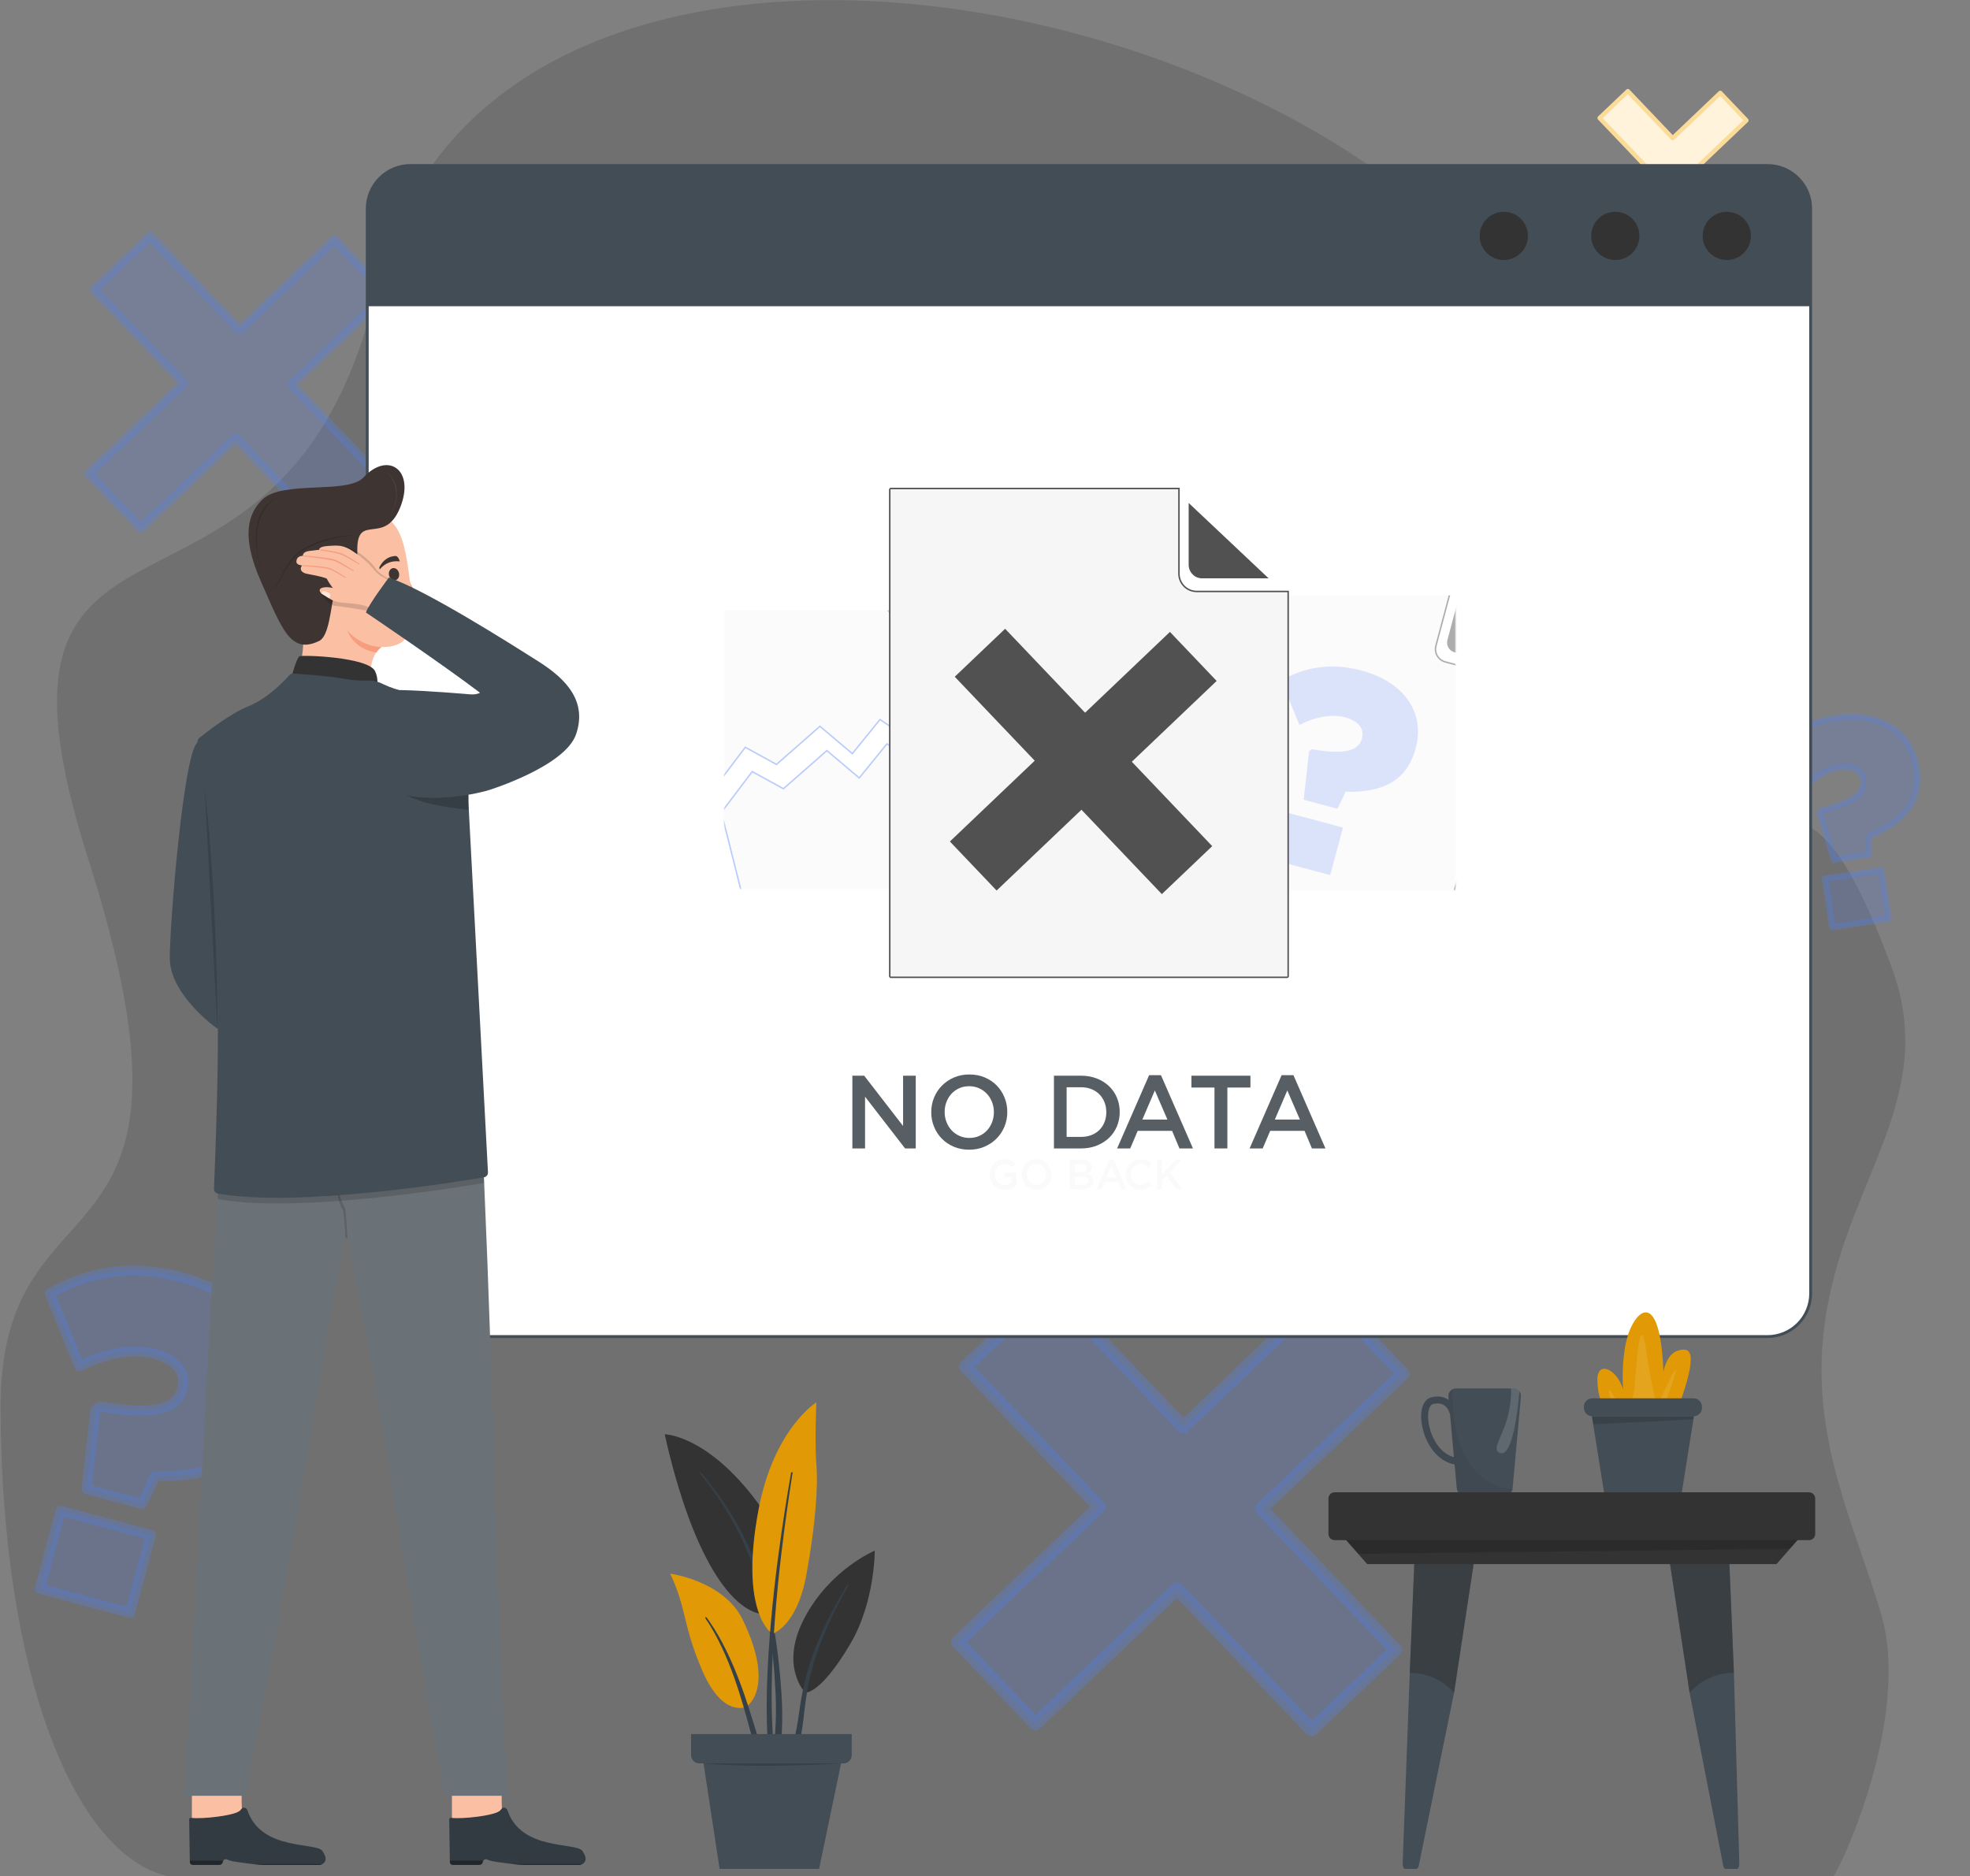 <svg width="1856" height="1768" viewBox="0 0 1856 1768" fill="none" xmlns="http://www.w3.org/2000/svg">
<rect x="0" y="0" width="1856" height="1768" fill="#808080" stroke="none"/>
<path d="M157.785 1767.73H1727.54C1735.74 1756.61 1800.68 1616.39 1772.13 1520.17C1748.11 1439.25 1708.5 1361.79 1717.39 1262.52C1730.33 1118.13 1830.18 1040.08 1781.99 910.787C1678.34 632.697 1661.45 895.766 1500.45 705.32C1382.51 565.814 1584.16 501.569 1437.29 296.029C1202.81 -32.101 454.123 -150.539 354.743 272.759C267.161 645.814 -41.936 417.834 83.121 809.375C212.211 1213.54 -0.23 1094.27 0.533 1326.6C1.362 1578.95 70.713 1747.56 157.785 1767.73Z" fill="#333333" fill-opacity="0.2"/>
<path d="M909.65 1287.79L988.941 1212.25L1114.83 1344.41L1248.38 1217.19L1321.93 1294.4L1188.38 1421.61L1314.94 1554.46L1235.65 1630L1109.09 1497.15L975.547 1624.37L901.999 1547.16L1035.54 1419.94L909.65 1287.79Z" fill="#537FF2" fill-opacity="0.2" stroke="#537FF2" stroke-opacity="0.3" stroke-width="12.295" stroke-miterlimit="2.302" stroke-linejoin="round"/>
<path d="M88.477 272.799L141.529 222.261L225.76 310.68L315.109 225.562L364.318 277.218L274.968 362.335L359.643 451.219L306.59 501.758L221.917 412.874L132.567 497.991L83.358 446.336L172.708 361.219L88.477 272.799Z" fill="#537FF2" fill-opacity="0.2" stroke="#537FF2" stroke-opacity="0.3" stroke-width="8.226" stroke-miterlimit="1.54" stroke-linejoin="round"/>
<path d="M1507.05 111.216L1533.65 85.875L1575.89 130.21L1620.69 87.53L1645.36 113.431L1600.56 156.111L1643.02 200.678L1616.42 226.019L1573.96 181.451L1529.16 224.13L1504.48 198.23L1549.28 155.551L1507.05 111.216Z" fill="#FFF4DB" stroke="#FBDB98" stroke-width="4.126" stroke-miterlimit="10" stroke-linejoin="round"/>
<path d="M1719.18 827.82L1772.53 819.747L1779.5 865.788L1726.14 873.86L1719.18 827.82ZM1714.29 766.228L1716.09 763.464C1747.09 756.002 1757.09 747.01 1755.33 735.363L1755.29 735.093C1753.9 725.884 1745.72 721.304 1732.72 723.271C1719.99 725.197 1706.9 733.827 1695.89 747.128L1663.4 715.477C1677.42 696.456 1698.09 681.139 1729.24 676.426C1769.05 670.403 1800.22 687.849 1805.55 723.056L1805.63 723.598C1810.79 757.722 1790.26 775.789 1761.3 787.649L1760.67 805.473L1727.9 810.432L1714.29 766.228Z" fill="#537FF2" fill-opacity="0.2" stroke="#537FF2" stroke-opacity="0.3" stroke-width="5.767" stroke-miterlimit="1.384" stroke-linejoin="round"/>
<path d="M57.053 1423.51L142.21 1446.27L122.573 1519.76L37.416 1497L57.053 1423.51ZM89.959 1328.1L94.457 1325.14C145.756 1334.21 166.597 1327.28 171.564 1308.69L171.679 1308.26C175.607 1293.56 166.362 1281.36 145.612 1275.82C125.296 1270.39 100.046 1274.76 74.877 1287.48L46.897 1218.87C80.313 1199.55 121.274 1190.12 170.985 1203.4C234.529 1220.38 269.811 1266.86 254.795 1323.06L254.564 1323.92C240.01 1378.39 197.461 1392.03 146.361 1390.88L133.781 1417.15L81.476 1403.18L89.959 1328.1Z" fill="#537FF2" fill-opacity="0.2" stroke="#537FF2" stroke-opacity="0.3" stroke-width="9.421" stroke-miterlimit="2.261" stroke-linejoin="round"/>
<path fill-rule="evenodd" clip-rule="evenodd" d="M1665.21 155.946C1676 155.946 1686.35 160.234 1693.98 167.866C1701.62 175.499 1705.9 185.85 1705.9 196.644C1705.9 369.941 1705.9 1045.4 1705.9 1218.7C1705.9 1229.49 1701.62 1239.84 1693.98 1247.48C1686.35 1255.11 1676 1259.39 1665.21 1259.39C1465.06 1259.39 586.831 1259.39 386.688 1259.39C375.894 1259.39 365.543 1255.11 357.91 1247.48C350.278 1239.84 345.99 1229.49 345.99 1218.7C345.99 1045.4 345.99 369.941 345.99 196.644C345.99 185.85 350.278 175.499 357.91 167.866C365.543 160.234 375.894 155.946 386.688 155.946C586.831 155.946 1465.06 155.946 1665.21 155.946Z" fill="white" stroke="#434D56" stroke-width="2.7" stroke-miterlimit="1.5" stroke-linecap="round" stroke-linejoin="round"/>
<path fill-rule="evenodd" clip-rule="evenodd" d="M1665.21 155.946C1687.68 155.946 1705.9 174.167 1705.9 196.644V288.571H345.99V196.644C345.99 174.167 364.211 155.946 386.688 155.946C586.831 155.946 1465.06 155.946 1665.21 155.946Z" fill="#434D56"/>
<path d="M1626.87 244.977C1639.42 244.977 1649.59 234.806 1649.59 222.26C1649.59 209.714 1639.42 199.543 1626.87 199.543C1614.32 199.543 1604.15 209.714 1604.15 222.26C1604.15 234.806 1614.32 244.977 1626.87 244.977Z" fill="#333333"/>
<path d="M1521.83 244.977C1534.38 244.977 1544.55 234.806 1544.55 222.26C1544.55 209.714 1534.38 199.543 1521.83 199.543C1509.28 199.543 1499.11 209.714 1499.11 222.26C1499.11 234.806 1509.28 244.977 1521.83 244.977Z" fill="#333333"/>
<path d="M1416.79 244.977C1429.34 244.977 1439.51 234.806 1439.51 222.26C1439.51 209.714 1429.34 199.543 1416.79 199.543C1404.24 199.543 1394.07 209.714 1394.07 222.26C1394.07 234.806 1404.24 244.977 1416.79 244.977Z" fill="#333333"/>
<g opacity="0.85">
<g opacity="0.47">
<mask id="mask0_2247_268" style="mask-type:luminance" maskUnits="userSpaceOnUse" x="682" y="575" width="242" height="263">
<path d="M923.286 575.165H682.25V837.543H923.286V575.165Z" fill="white"/>
</mask>
<g mask="url(#mask0_2247_268)">
<path d="M941.187 686.8L977.001 828.883C977.098 829.288 976.837 829.711 976.403 829.816L713.351 896.071C712.92 896.183 712.488 895.934 712.384 895.531L679.6 765.447L708.693 727.042L738.094 743.156L779.03 707.246L809.527 733.019L835.584 700.888L865.002 720.589L896.751 686.71L920.322 712.038L941.187 686.8Z" fill="#F4F4F4" stroke="#537FF2" stroke-width="1.376" stroke-miterlimit="6.889"/>
<path d="M909.327 563.41L934.659 663.914L913.795 689.152L890.223 663.824L858.474 697.704L829.057 678.002L802.999 710.133L772.503 684.36L731.565 720.27L702.165 704.156L673.071 742.561L628.538 565.874C628.434 565.471 628.702 565.046 629.133 564.934L820.43 516.758L833.967 570.482C835.529 576.67 842.07 580.352 848.588 578.708L909.327 563.41Z" fill="#F4F4F4" stroke="#537FF2" stroke-width="1.376" stroke-miterlimit="6.889"/>
</g>
</g>
<g opacity="0.47">
<mask id="mask1_2247_268" style="mask-type:luminance" maskUnits="userSpaceOnUse" x="1137" y="560" width="235" height="279">
<path d="M1371.33 560.938H1137.09V838.593H1371.33V560.938Z" fill="white"/>
</mask>
<g mask="url(#mask1_2247_268)">
<path d="M1423.38 640.177L1353.95 899.99C1353.83 900.425 1353.38 900.686 1352.95 900.57L1085.49 829.101C1085.06 828.985 1084.8 828.533 1084.91 828.098L1172.71 499.542C1172.83 499.107 1173.28 498.846 1173.71 498.962L1368.21 550.934L1352.83 608.475C1351.06 615.106 1354.99 621.903 1361.62 623.675L1423.38 640.177Z" fill="#F4F4F4" stroke="#333333" stroke-width="1.376" stroke-miterlimit="6.889"/>
<path d="M1363.65 603.062L1374.82 561.274L1415.22 626.619L1370.34 614.628C1365.3 613.281 1362.31 608.103 1363.65 603.062Z" fill="#333333"/>
<path d="M1213.34 765.915L1265.23 779.781L1253.26 824.559L1201.38 810.693L1213.34 765.915ZM1233.39 707.778L1236.13 705.971C1267.39 711.501 1280.09 707.275 1283.12 695.948L1283.19 695.685C1285.58 686.73 1279.95 679.299 1267.3 675.921C1254.92 672.613 1239.54 675.274 1224.2 683.028L1207.15 641.221C1227.51 629.447 1252.47 623.7 1282.76 631.794C1321.48 642.14 1342.98 670.462 1333.83 704.704L1333.69 705.231C1324.82 738.418 1298.9 746.729 1267.76 746.028L1260.09 762.04L1228.22 753.524L1233.39 707.778Z" fill="#537FF2" fill-opacity="0.5"/>
</g>
</g>
<path d="M1213.62 557.294V919.782C1213.62 920.39 1213.13 920.887 1212.52 920.887H839.372C838.764 920.887 838.267 920.391 838.267 919.783V461.383C838.267 460.776 838.763 460.278 839.371 460.278H1110.73V540.558C1110.73 549.809 1118.21 557.294 1127.46 557.294H1213.62Z" fill="#F4F4F4" stroke="#333333" stroke-width="1.376" stroke-miterlimit="6.889"/>
<path d="M1119.88 532.211V473.909L1195.22 544.945H1132.61C1125.58 544.945 1119.88 539.244 1119.88 532.211Z" fill="#333333"/>
<path d="M899.498 637.664L946.955 592.455L1022.3 671.551L1102.23 595.408L1146.25 641.617L1066.32 717.759L1142.07 797.27L1094.61 842.479L1018.87 762.968L938.938 839.109L894.919 792.901L974.847 716.76L899.498 637.664Z" fill="#333333"/>
<path d="M850.82 1013.58H862.763V1082.11H852.7L814.992 1033.36V1082.11H803.049V1013.58H814.186L850.82 1060.96V1013.58Z" fill="#394249"/>
<path d="M946.36 1061.45C944.598 1065.76 942.118 1069.53 938.921 1072.76C935.723 1075.99 931.938 1078.55 927.566 1080.44C923.193 1082.34 918.365 1083.28 913.079 1083.28C907.793 1083.28 902.962 1082.35 898.591 1080.49C894.218 1078.63 890.466 1076.1 887.333 1072.91C884.201 1069.71 881.753 1065.96 879.991 1061.65C878.229 1057.34 877.348 1052.77 877.348 1047.94C877.348 1043.12 878.229 1038.55 879.991 1034.24C881.753 1029.93 884.233 1026.16 887.431 1022.93C890.628 1019.7 894.413 1017.14 898.786 1015.25C903.158 1013.36 907.988 1012.41 913.274 1012.41C918.56 1012.41 923.389 1013.34 927.762 1015.2C932.133 1017.06 935.887 1019.59 939.019 1022.79C942.152 1025.98 944.599 1029.74 946.361 1034.04C948.124 1038.35 949.005 1042.92 949.005 1047.75C949.004 1052.58 948.123 1057.15 946.36 1061.45ZM934.663 1038.5C933.52 1035.53 931.922 1032.93 929.866 1030.72C927.81 1028.5 925.346 1026.74 922.475 1025.43C919.602 1024.12 916.47 1023.47 913.078 1023.47C909.683 1023.47 906.568 1024.11 903.729 1025.38C900.89 1026.65 898.458 1028.38 896.436 1030.57C894.413 1032.76 892.83 1035.33 891.688 1038.3C890.545 1041.27 889.975 1044.42 889.975 1047.75C889.975 1051.08 890.546 1054.23 891.688 1057.19C892.829 1060.16 894.429 1062.76 896.484 1064.98C898.54 1067.2 901.003 1068.96 903.875 1070.26C906.746 1071.57 909.879 1072.22 913.272 1072.22C916.665 1072.22 919.782 1071.58 922.621 1070.31C925.46 1069.04 927.891 1067.31 929.914 1065.12C931.936 1062.94 933.519 1060.36 934.662 1057.39C935.803 1054.42 936.375 1051.27 936.375 1047.94C936.375 1044.62 935.804 1041.47 934.663 1038.5Z" fill="#394249"/>
<path d="M1052.28 1061.31C1050.51 1065.51 1048.02 1069.15 1044.79 1072.22C1041.56 1075.29 1037.71 1077.7 1033.24 1079.46C1028.77 1081.23 1023.85 1082.11 1018.51 1082.11H992.955V1013.58H1018.51C1023.86 1013.58 1028.77 1014.45 1033.24 1016.18C1037.71 1017.91 1041.56 1020.31 1044.79 1023.37C1048.02 1026.44 1050.52 1030.06 1052.28 1034.24C1054.04 1038.42 1054.92 1042.92 1054.92 1047.75C1054.92 1052.58 1054.04 1057.1 1052.28 1061.31ZM1040.57 1038.56C1039.43 1035.7 1037.83 1033.23 1035.77 1031.14C1033.7 1029.04 1031.2 1027.4 1028.26 1026.22C1025.31 1025.04 1022.04 1024.45 1018.44 1024.45H1004.9V1071.24H1018.44C1022.04 1071.24 1025.31 1070.67 1028.26 1069.52C1031.2 1068.37 1033.7 1066.77 1035.77 1064.71C1037.83 1062.64 1039.43 1060.18 1040.58 1057.33C1041.72 1054.48 1042.29 1051.35 1042.29 1047.94C1042.29 1044.53 1041.72 1041.41 1040.57 1038.56Z" fill="#394249"/>
<path d="M1123.93 1082.11H1111.21L1104.26 1065.56H1071.86L1064.81 1082.11H1052.47L1082.62 1013.09H1093.78L1123.93 1082.11ZM1088.01 1027.48L1076.26 1054.89H1099.85L1088.01 1027.48Z" fill="#394249"/>
<path d="M1156.34 1082.11H1144.2V1024.74H1122.47V1013.58H1178.07V1024.74H1156.34V1082.11H1156.34Z" fill="#394249"/>
<path d="M1248.75 1082.11H1236.02L1229.07 1065.56H1196.67L1189.62 1082.11H1177.29L1207.44 1013.09H1218.6L1248.75 1082.11ZM1212.82 1027.48L1201.07 1054.89H1224.67L1212.82 1027.48Z" fill="#394249"/>
<path d="M955.362 1118.36C954.556 1118.89 953.686 1119.35 952.754 1119.75C951.82 1120.14 950.817 1120.46 949.743 1120.68C948.669 1120.91 947.544 1121.02 946.368 1121.02C944.271 1121.02 942.366 1120.65 940.653 1119.93C938.939 1119.2 937.475 1118.19 936.261 1116.91C935.046 1115.63 934.107 1114.11 933.442 1112.37C932.777 1110.62 932.445 1108.73 932.445 1106.69C932.445 1104.73 932.784 1102.88 933.462 1101.14C934.139 1099.39 935.092 1097.86 936.319 1096.55C937.547 1095.24 939.009 1094.21 940.711 1093.44C942.411 1092.67 944.272 1092.29 946.291 1092.29C947.467 1092.29 948.535 1092.37 949.494 1092.55C950.453 1092.72 951.341 1092.96 952.159 1093.28C952.977 1093.6 953.751 1093.99 954.479 1094.45C955.208 1094.91 955.917 1095.45 956.608 1096.06L953.617 1099.75C953.105 1099.3 952.581 1098.89 952.044 1098.52C951.508 1098.15 950.944 1097.84 950.356 1097.58C949.768 1097.33 949.123 1097.14 948.419 1096.99C947.715 1096.84 946.942 1096.77 946.099 1096.77C944.871 1096.77 943.727 1097.03 942.666 1097.55C941.604 1098.06 940.684 1098.77 939.904 1099.67C939.124 1100.57 938.51 1101.62 938.063 1102.81C937.615 1104.01 937.392 1105.28 937.392 1106.63C937.392 1108.06 937.609 1109.39 938.043 1110.61C938.478 1111.83 939.098 1112.88 939.903 1113.77C940.708 1114.66 941.668 1115.35 942.78 1115.86C943.892 1116.36 945.138 1116.61 946.519 1116.61C947.797 1116.61 948.993 1116.42 950.105 1116.03C951.217 1115.65 952.182 1115.14 953.001 1114.5V1109.27H946.138V1105.02H957.568V1116.69C956.902 1117.27 956.167 1117.83 955.362 1118.36Z" fill="#F9F9F9"/>
<path d="M989.556 1112.17C988.866 1113.91 987.893 1115.44 986.641 1116.75C985.388 1118.06 983.905 1119.1 982.192 1119.87C980.478 1120.63 978.587 1121.02 976.515 1121.02C974.445 1121.02 972.552 1120.64 970.839 1119.89C969.125 1119.13 967.655 1118.11 966.428 1116.81C965.2 1115.51 964.242 1113.99 963.552 1112.25C962.862 1110.5 962.516 1108.65 962.516 1106.69C962.516 1104.73 962.862 1102.88 963.552 1101.14C964.242 1099.39 965.213 1097.86 966.466 1096.55C967.719 1095.24 969.202 1094.21 970.915 1093.44C972.628 1092.67 974.52 1092.29 976.592 1092.29C978.664 1092.29 980.555 1092.66 982.268 1093.42C983.981 1094.17 985.452 1095.2 986.679 1096.49C987.906 1097.79 988.866 1099.31 989.556 1101.06C990.246 1102.8 990.591 1104.66 990.591 1106.61C990.591 1108.57 990.246 1110.42 989.556 1112.17ZM984.972 1102.86C984.525 1101.66 983.899 1100.61 983.093 1099.71C982.287 1098.81 981.322 1098.1 980.197 1097.57C979.071 1097.04 977.843 1096.77 976.514 1096.77C975.185 1096.77 973.964 1097.03 972.852 1097.54C971.74 1098.06 970.787 1098.76 969.995 1099.65C969.202 1100.54 968.582 1101.58 968.135 1102.78C967.687 1103.99 967.464 1105.26 967.464 1106.61C967.464 1107.96 967.687 1109.24 968.135 1110.44C968.582 1111.65 969.209 1112.7 970.014 1113.6C970.82 1114.5 971.785 1115.21 972.91 1115.74C974.034 1116.27 975.262 1116.53 976.592 1116.53C977.921 1116.53 979.143 1116.28 980.255 1115.76C981.367 1115.24 982.319 1114.54 983.112 1113.66C983.904 1112.77 984.524 1111.73 984.971 1110.52C985.418 1109.32 985.643 1108.04 985.643 1106.69C985.644 1105.34 985.419 1104.07 984.972 1102.86Z" fill="#F9F9F9"/>
<path d="M1026.26 1094.67C1027.85 1095.94 1028.64 1097.68 1028.64 1099.88C1028.64 1100.73 1028.53 1101.48 1028.31 1102.15C1028.1 1102.81 1027.82 1103.38 1027.48 1103.87C1027.13 1104.36 1026.73 1104.8 1026.26 1105.17C1025.79 1105.54 1025.32 1105.86 1024.83 1106.12C1025.62 1106.41 1026.34 1106.75 1026.99 1107.13C1027.63 1107.51 1028.19 1107.97 1028.66 1108.5C1029.13 1109.03 1029.5 1109.65 1029.75 1110.38C1030.01 1111.11 1030.13 1111.94 1030.13 1112.9C1030.13 1114.14 1029.9 1115.23 1029.42 1116.18C1028.95 1117.13 1028.28 1117.93 1027.41 1118.58C1026.55 1119.23 1025.5 1119.72 1024.27 1120.05C1023.05 1120.38 1021.7 1120.54 1020.22 1120.54H1007.81V1092.76H1019.83C1022.54 1092.76 1024.68 1093.4 1026.26 1094.67ZM1022.58 1103.57C1023.5 1102.95 1023.96 1101.98 1023.96 1100.68C1023.96 1099.53 1023.56 1098.65 1022.75 1098.03C1021.95 1097.4 1020.78 1097.09 1019.26 1097.09H1012.49V1104.51H1018.91C1020.44 1104.51 1021.66 1104.2 1022.58 1103.57ZM1024.08 1115.24C1024.99 1114.6 1025.45 1113.64 1025.45 1112.37C1025.45 1111.18 1025 1110.25 1024.1 1109.59C1023.19 1108.93 1021.81 1108.6 1019.95 1108.6H1012.49V1116.22H1020.29C1021.9 1116.22 1023.16 1115.89 1024.08 1115.24Z" fill="#F9F9F9"/>
<path d="M1061.2 1120.54H1056.21L1053.49 1113.84H1040.79L1038.03 1120.54H1033.2L1045.01 1092.57H1049.38L1061.2 1120.54ZM1047.12 1098.4L1042.52 1109.51H1051.76L1047.12 1098.4Z" fill="#F9F9F9"/>
<path d="M1082.94 1118.14C1082.19 1118.74 1081.38 1119.25 1080.51 1119.69C1079.64 1120.13 1078.68 1120.46 1077.65 1120.68C1076.61 1120.9 1075.47 1121.02 1074.22 1121.02C1072.25 1121.02 1070.43 1120.65 1068.77 1119.91C1067.11 1119.17 1065.67 1118.16 1064.46 1116.87C1063.24 1115.59 1062.29 1114.07 1061.6 1112.33C1060.91 1110.58 1060.56 1108.7 1060.56 1106.69C1060.56 1104.71 1060.9 1102.84 1061.58 1101.1C1062.26 1099.35 1063.21 1097.82 1064.44 1096.51C1065.66 1095.2 1067.12 1094.17 1068.81 1093.42C1070.5 1092.66 1072.36 1092.29 1074.41 1092.29C1075.64 1092.29 1076.76 1092.39 1077.77 1092.6C1078.78 1092.82 1079.7 1093.11 1080.55 1093.5C1081.39 1093.88 1082.17 1094.34 1082.89 1094.87C1083.6 1095.4 1084.28 1095.98 1084.92 1096.61L1081.89 1100.22C1080.81 1099.19 1079.68 1098.36 1078.47 1097.72C1077.27 1097.09 1075.91 1096.77 1074.37 1096.77C1073.09 1096.77 1071.91 1097.03 1070.82 1097.54C1069.74 1098.06 1068.8 1098.76 1068 1099.65C1067.21 1100.54 1066.6 1101.57 1066.16 1102.76C1065.73 1103.95 1065.51 1105.24 1065.51 1106.61C1065.51 1107.99 1065.73 1109.28 1066.16 1110.48C1066.6 1111.69 1067.21 1112.74 1068 1113.64C1068.8 1114.54 1069.74 1115.24 1070.82 1115.76C1071.91 1116.28 1073.09 1116.53 1074.37 1116.53C1076.01 1116.53 1077.41 1116.21 1078.59 1115.56C1079.77 1114.91 1080.93 1114.03 1082.08 1112.92L1085.11 1116.1C1084.42 1116.86 1083.7 1117.55 1082.94 1118.14Z" fill="#F9F9F9"/>
<path d="M1113.8 1120.54H1108.08L1098.92 1108.04L1094.74 1112.48V1120.54H1090.06V1092.76H1094.74V1106.73L1107.51 1092.76H1113.3L1102.14 1104.71L1113.8 1120.54Z" fill="#F9F9F9"/>
</g>
<path d="M382.717 536.149C382.68 535.717 382.549 535.298 382.318 534.93C381.761 534.043 380.718 532.848 380.439 535.767C380.118 539.132 384.301 553.905 387.18 559.037C387.837 560.21 387.573 561.681 386.516 562.511L384.662 563.969C384.08 564.427 383.674 565.099 383.635 565.839C383.593 566.672 384.037 567.493 386.219 567.02C390.189 566.161 393.876 561.075 391.506 557.786C389.182 554.562 383.548 545.865 382.717 536.149Z" fill="#F69D7D"/>
<path d="M388.519 578.102C388.473 579.876 388.37 581.548 388.222 583.136C386.336 604.058 376.335 609.76 359.266 609.676C327.21 609.509 298.338 565.12 293.583 545.312C285.207 510.376 298.643 507.912 323.625 494.45C378.396 464.932 381.48 514.016 386.458 549.593C388.054 561.043 388.733 570.432 388.519 578.102Z" fill="#FBC0A4"/>
<path d="M329.225 555.954C329.002 557.356 328.612 558.703 328.027 559.91C328.027 559.91 322.901 563.94 317.255 558.257C316.641 557.635 316.001 556.947 315.351 556.204C308.052 547.865 299.304 532.366 309.676 526.283C310.652 525.708 311.599 525.271 312.509 524.956C322.055 521.659 327.47 532.004 327.228 539.071C327.228 539.071 327.228 539.08 327.237 539.089C327.34 539.665 329.54 551.348 328.324 556.474C328.324 556.474 328.668 556.38 329.225 555.954Z" fill="#FBC0A4"/>
<path d="M329.225 555.953C328.668 556.38 328.324 556.473 328.324 556.473C329.541 551.347 327.34 539.665 327.237 539.089C327.396 539.563 330.432 548.608 329.225 555.953Z" fill="#FBC0A4"/>
<path d="M310.941 534.89C310.044 539.18 312.514 542.958 315.257 546.376C318.115 549.939 319.223 550.591 320.352 551.243C321.48 551.894 322.506 551.941 322.981 550.728C323.44 549.556 322.539 548.341 321.829 547.302C321.12 546.261 318.863 544.324 319.867 543.565C320.335 543.211 321.372 542.339 321.214 541.373C321.008 540.113 320.936 539.345 320.742 538.084C320.489 536.445 319.852 534.669 319.309 533.776C318.411 532.295 316.925 530.879 315.201 531.039C313.396 531.205 311.313 533.117 310.941 534.89Z" fill="#F69D7D"/>
<path d="M350.768 622.862C343.636 648.715 361.764 671.606 361.764 671.606L261.74 668.576C285.514 652.52 285.941 601.547 285.941 601.547C283.601 587.124 285.531 575.037 302.887 566.465C330.784 552.685 370.53 550.465 378.414 572.631C388.174 600.092 371.069 599.831 359.265 609.675C357.511 611.133 355.876 612.815 354.465 614.847C352.923 617.049 351.651 619.677 350.768 622.862Z" fill="#FBC0A4"/>
<path d="M376.78 478.756C362.015 514.527 336.226 482.702 336.635 518.483C336.97 547.122 333.521 546.483 331.301 548.184C330.744 548.611 328.373 549.695 328.373 549.695C328.373 545.212 328.268 544.737 327.648 540.399C327.318 538.094 326.659 535.849 325.633 533.759C323.445 529.304 318.996 522.715 312.508 524.956C311.599 525.272 310.652 525.708 309.676 526.284C299.304 532.367 308.052 547.865 315.351 556.205C311.45 573.905 310.011 599.479 300.659 603.956C273.617 616.919 265.714 592.728 245.962 548.219C226.2 503.709 234.505 483.188 247.039 470.83C265.991 452.145 327.368 466.119 342.6 449.742C365.688 424.918 391.546 442.984 376.78 478.756Z" fill="#3E3533"/>
<path d="M359.267 609.675C357.511 611.133 355.876 612.814 354.466 614.848C332.818 611.328 327.423 594.714 327.246 594.139C340.72 609.526 358.551 609.676 359.248 609.675L359.267 609.675Z" fill="#F69D7D"/>
<g opacity="0.05">
<path d="M361.927 442.662C361.927 442.662 382.567 456.785 367.54 487.202C367.54 487.202 385.464 458.233 361.927 442.662Z" fill="#FAFCFB"/>
</g>
<g opacity="0.15">
<path d="M245.324 535.182C245.324 535.182 227.762 480.683 263.793 467.647C263.793 467.647 231.926 477.786 245.324 535.182Z" fill="black"/>
</g>
<g opacity="0.15">
<path d="M337.449 504.221C333.058 504.412 328.69 504.851 324.364 505.551C320.032 506.187 315.737 507.063 311.517 508.194L309.931 508.607L308.363 509.078C307.319 509.394 306.262 509.671 305.229 510.02C303.163 510.721 301.09 511.403 299.078 512.241C297.026 512.983 295.067 513.936 293.075 514.814C292.09 515.277 291.138 515.807 290.169 516.299C289.201 516.797 288.232 517.292 287.312 517.854C285.44 518.933 283.658 520.163 281.976 521.512C280.278 522.847 278.707 524.335 277.229 525.91C274.257 529.054 271.81 532.666 269.612 536.432C267.399 540.195 265.533 544.182 263.231 547.967C262.064 549.844 260.74 551.655 259.134 553.196C257.541 554.75 255.552 555.886 253.436 556.473C255.505 555.726 257.363 554.49 258.844 552.906C260.331 551.321 261.528 549.49 262.58 547.583C264.702 543.772 266.458 539.734 268.57 535.848C270.647 531.947 273.13 528.208 276.141 524.907C277.632 523.246 279.263 521.706 281.01 520.312C282.746 518.905 284.582 517.622 286.511 516.497C287.461 515.904 288.451 515.407 289.44 514.906C290.431 514.409 291.405 513.877 292.41 513.41C294.442 512.528 296.443 511.569 298.532 510.83C302.665 509.243 306.915 507.974 311.221 506.993C319.822 505.007 328.654 503.964 337.449 504.221Z" fill="black"/>
</g>
<path d="M388.518 578.131C388.472 579.859 388.373 581.491 388.23 583.042C385.382 582.665 382.289 582.671 380.282 582.754C377.523 582.846 375.657 583.032 375.267 582.373C375.091 582.066 375.323 581.583 375.973 581.007C376.623 580.441 377.7 579.809 379.186 579.262C380.653 578.713 382.538 578.286 384.702 578.147C385.695 578.081 387.31 578.062 388.518 578.131Z" fill="#3E3533"/>
<path d="M357.678 533.968C357.733 533.85 357.793 533.741 357.853 533.633C361.183 527.616 366.184 524.207 372.33 523.886C372.863 523.856 373.438 523.864 374.094 524.398C375.342 525.417 375.967 526.84 376.661 528.974C369.073 528.088 362.592 530.648 357.815 536.448C357.364 535.811 357.412 535.739 357.419 535.087C357.425 534.616 357.537 534.27 357.678 533.968Z" fill="#3E3533"/>
<path d="M366.49 542.071C367.174 545.218 369.839 547.311 372.446 546.745C375.052 546.18 376.61 543.169 375.927 540.022C375.243 536.875 372.577 534.782 369.97 535.347C367.365 535.913 365.807 538.923 366.49 542.071Z" fill="#3E3533"/>
<path d="M473.342 1673.3C473.342 1673.3 471.712 1696.42 473.341 1709.45C474.97 1722.47 425.791 1722.8 425.791 1722.8L425.791 1673.3L473.342 1673.3Z" fill="#FBC0A4"/>
<path d="M423.207 1714.34L423.806 1753.15L423.862 1754.48C423.834 1755.99 425.045 1757.23 426.561 1757.23H451.33C452.541 1757.23 454.161 1756.55 454.481 1755.39L455.111 1753.77C455.175 1753.55 455.261 1753.34 455.367 1753.15C456.058 1751.92 457.625 1751.41 458.943 1752.09C462.988 1754.17 471.178 1754.81 483.027 1756.4C486.873 1756.92 491.117 1757.23 495.725 1757.23H546.166C546.166 1757.23 547.362 1757.06 548.644 1756.4C551.173 1755.09 554.036 1751.86 548.808 1744.15C542.897 1735.44 490.944 1744.41 478.049 1705.59C478.049 1705.59 475.407 1700.14 471.512 1705.59C467.858 1710.7 434.993 1714.28 424.917 1712.84C424.005 1712.71 423.193 1713.42 423.207 1714.34Z" fill="#323B42"/>
<g opacity="0.35">
<path d="M423.805 1753.15L423.861 1754.48C423.833 1755.99 425.044 1757.23 426.56 1757.23H451.329C452.54 1757.23 454.16 1756.56 454.48 1755.39L455.111 1753.77C455.175 1753.55 455.26 1753.34 455.367 1753.15H423.805Z" fill="black"/>
</g>
<g opacity="0.35">
<path d="M483.027 1756.39C486.872 1756.91 491.117 1757.22 495.725 1757.23L546.166 1757.22C546.166 1757.22 547.362 1757.06 548.644 1756.39L483.027 1756.39Z" fill="black"/>
</g>
<path d="M228.352 1673.3C228.352 1673.3 226.723 1696.42 228.352 1709.45C229.981 1722.47 180.801 1722.8 180.801 1722.8L180.802 1673.3L228.352 1673.3Z" fill="#FBC0A4"/>
<path d="M178.218 1714.34L178.816 1753.15L178.873 1754.48C178.845 1755.99 180.056 1757.23 181.572 1757.23H206.341C207.552 1757.23 209.172 1756.55 209.492 1755.39L210.122 1753.77C210.186 1753.55 210.271 1753.34 210.378 1753.15C211.069 1751.92 212.636 1751.41 213.954 1752.09C217.999 1754.17 226.188 1754.81 238.038 1756.4C241.884 1756.92 246.128 1757.23 250.735 1757.23H301.177C301.177 1757.23 302.373 1757.06 303.655 1756.4C306.183 1755.09 309.046 1751.86 303.819 1744.15C297.908 1735.44 245.954 1744.41 233.06 1705.59C233.06 1705.59 230.418 1700.14 226.523 1705.59C222.869 1710.7 190.004 1714.28 179.927 1712.84C179.015 1712.71 178.204 1713.42 178.218 1714.34Z" fill="#323B42"/>
<g opacity="0.35">
<path d="M178.815 1753.15L178.872 1754.48C178.844 1755.99 180.055 1757.23 181.571 1757.23H206.34C207.551 1757.23 209.171 1756.56 209.491 1755.39L210.122 1753.77C210.186 1753.55 210.271 1753.34 210.378 1753.15H178.815Z" fill="black"/>
</g>
<g opacity="0.35">
<path d="M238.037 1756.39C241.883 1756.91 246.127 1757.22 250.735 1757.23L301.177 1757.22C301.177 1757.22 302.373 1757.06 303.654 1756.39L238.037 1756.39Z" fill="black"/>
</g>
<path fill-rule="evenodd" clip-rule="evenodd" d="M367.235 547.53C372.845 550.808 375.274 552.452 375.274 552.452C375.274 552.452 369.101 564.205 363.873 572.759C363.298 573.694 362.738 574.59 362.202 575.43C360.519 578.042 359.039 580.095 358.034 580.998C358.034 580.998 355.182 578.049 351.849 575.363C349.928 573.814 347.85 572.354 346.071 571.596C341.2 569.524 332.158 568.558 322.639 567.884C313.115 567.209 309.768 563.226 305.161 560.729C302.032 559.032 301.192 557.511 301.18 556.378C301.178 555.846 301.354 555.398 301.566 555.059C302.234 554 307.541 550.563 324.88 557.603C324.88 557.603 312.405 546.938 307.571 545.037C302.741 543.137 293.538 541.482 289.179 540.672C284.82 539.862 281.591 537.048 284.496 532.784C284.496 532.784 279.197 532.482 279.248 529.236C279.303 525.996 281.279 523.871 285.307 523.705C285.307 523.705 284.992 519.969 291.124 519.172C297.256 518.374 300.669 518.059 300.669 518.059C300.669 518.059 300.011 515.053 308.449 514.491C313.576 514.148 317.743 513.661 322.288 514.692C325.225 515.356 328.315 516.654 331.927 519.027C341.124 525.076 346.029 529.354 350.831 535.07C355.632 540.79 356.039 541.133 363.977 545.655C365.166 546.333 366.25 546.954 367.235 547.53Z" fill="#FBC0A4"/>
<path fill-rule="evenodd" clip-rule="evenodd" d="M302.599 558.97C303.091 557.97 304.093 556.647 305.875 557.004C308.656 557.56 311.248 559.499 311.336 560.832C311.381 561.573 310.585 562.778 309.872 563.703C308.243 562.667 306.782 561.607 305.162 560.729C304.03 560.116 303.199 559.526 302.599 558.97Z" fill="#FDE6DB"/>
<path fill-rule="evenodd" clip-rule="evenodd" d="M325.871 544.526C325.784 544.328 325.737 544.114 325.649 543.916C325.646 543.91 314.904 536.388 309.648 534.962C305.135 533.735 292.549 532.915 286.807 532.594C285.544 532.523 284.902 532.571 284.902 532.571C284.781 532.64 284.7 532.761 284.697 532.901C284.69 533.04 284.752 533.169 284.868 533.249C284.918 533.282 284.966 533.32 285.024 533.339C285.037 533.347 303.828 534.617 309.335 536.104C312.995 537.093 320.535 541.581 324.878 544.328C324.973 544.387 325.068 544.447 325.168 544.507C325.185 544.522 325.2 544.546 325.226 544.547C325.551 544.558 325.551 544.517 325.871 544.526Z" fill="#F69D7D"/>
<path fill-rule="evenodd" clip-rule="evenodd" d="M333.529 538.257C333.396 538.095 333.439 537.829 333.307 537.667C333.289 537.653 321.041 529.58 315.978 527.465C315.145 527.118 313.143 526.27 300.372 524.775C293.711 523.992 285.642 523.348 285.63 523.356C285.624 523.359 285.618 523.363 285.612 523.367C285.493 523.427 285.413 523.543 285.402 523.675C285.386 523.807 285.443 523.935 285.548 524.018C285.605 524.063 285.657 524.106 285.718 524.132C285.728 524.134 295.459 525.201 304.569 526.576C314.398 528.057 315.235 528.665 315.565 528.807C315.816 528.91 318.281 529.844 328.791 535.914C330.023 536.629 331.802 537.668 332.837 538.277C332.859 538.293 332.874 538.317 332.899 538.318C333.215 538.306 333.213 538.269 333.529 538.257Z" fill="#F69D7D"/>
<path fill-rule="evenodd" clip-rule="evenodd" d="M338.889 531.912C338.77 531.738 338.799 531.49 338.68 531.315C338.665 531.291 327.122 523.227 321.384 521.231C321.255 521.184 316.921 519.433 303.138 517.86C301.769 517.707 301.222 517.668 301.221 517.673C301.216 517.672 301.21 517.675 301.208 517.68C301.082 517.749 301.006 517.871 300.992 518.013C300.985 518.152 301.041 518.285 301.155 518.375C301.191 518.399 301.221 518.423 301.263 518.443C301.361 518.493 316.173 520.418 322.063 522.904C322.364 523.034 326.696 524.753 336.927 531.115C338.22 531.922 338.207 531.956 338.255 531.952C338.465 531.945 338.679 531.919 338.889 531.912Z" fill="#F69D7D"/>
<path fill-rule="evenodd" clip-rule="evenodd" d="M351.846 575.362L345.218 575.319C345.218 575.319 322.583 571.383 316.449 570.941C310.315 570.498 303.323 563.436 300.792 556.276L301.178 556.377C301.186 557.509 302.028 559.03 305.159 560.728C309.763 563.225 313.113 567.208 322.633 567.882C332.154 568.556 341.197 569.522 346.067 571.595C347.847 572.352 349.926 573.813 351.846 575.362Z" fill="black" fill-opacity="0.15"/>
<path fill-rule="evenodd" clip-rule="evenodd" d="M367.233 547.53C366.247 546.955 365.163 546.329 363.977 545.653C356.038 541.13 355.632 540.788 350.83 535.07C346.028 529.352 341.123 525.074 331.925 519.025C328.316 516.652 325.223 515.356 322.288 514.691C336.295 515.491 351.37 531.433 354.021 535.852C356.721 540.352 367.521 546.16 367.521 546.16L367.233 547.53Z" fill="black" fill-opacity="0.15"/>
<path d="M477.55 1689.31C477.625 1690.82 476.417 1692.07 474.904 1692.07H420.68C419.389 1692.07 418.284 1691.15 418.061 1689.88C413.668 1664.49 372.483 1426.53 366.317 1381.68C360.392 1338.56 332.394 1192.98 327.398 1167.06C327.203 1166.03 325.745 1166 325.475 1167.01C320.043 1187.66 307.905 1259.57 288.125 1379.91C268.057 1502.01 235.396 1670.8 231.617 1690.23C231.412 1691.3 230.475 1692.07 229.379 1692.07H176.037C174.719 1692.07 173.67 1690.97 173.753 1689.64C178.062 1624.18 190.459 1379.83 195.725 1280.98C200.145 1197.96 203.851 1145.13 204.983 1129.52C205.225 1126.3 205.345 1124.66 205.345 1124.66C205.345 1124.66 449.162 961.534 454.575 1079.58C455.04 1089.8 455.486 1099.7 455.912 1109.34C455.987 1111.02 456.061 1112.7 456.136 1114.36C460.472 1213.49 462.645 1285.62 465.831 1394.71C469.127 1507.21 476.482 1666.46 477.55 1689.31Z" fill="#6B7277"/>
<g opacity="0.15">
<path d="M327.397 1167.06C327.202 1166.03 325.744 1165.99 325.475 1167.01C324.686 1152.57 323.794 1141.35 322.838 1139.72C314.127 1124.9 318.278 1102.22 319.002 1117.31C319.727 1132.39 325.178 1136.2 325.652 1140.93C326.125 1145.65 327.397 1167.06 327.397 1167.06Z" fill="black"/>
</g>
<path d="M274.598 637.739C274.598 637.739 279.51 619.831 282.135 618.383C284.761 616.935 347.054 619.068 353.393 632.429C359.731 645.789 350.481 661.549 350.481 661.549L274.598 637.739Z" fill="#333333"/>
<path d="M458.356 1108.13C457.724 1108.74 456.907 1109.17 455.987 1109.33C429.66 1113.81 281.068 1137.95 205.346 1124.66C204.334 1124.48 203.442 1123.97 202.793 1123.26C202.022 1122.41 201.576 1121.27 201.622 1120.03C202.551 1095.89 207.333 978.546 204.334 940.073C201.241 900.559 187.832 724.496 185.956 699.868C185.816 698.067 186.569 696.303 187.98 695.169C194.983 689.505 217.01 672.307 234.143 665.434C252.27 658.163 268.726 640.779 272.45 636.405C272.97 635.81 274.698 634.613 275.486 634.65C281.356 634.966 305.473 636.377 325.55 639.767C348.432 643.639 347.971 638.213 361.477 644.839C386.656 657.191 436.653 659.441 442.291 654.95C448.554 649.958 443.888 706.129 441.687 739.058C440.847 751.626 441.687 763.154 441.687 763.154L459.73 1104.55C459.833 1105.94 459.294 1107.23 458.356 1108.13Z" fill="#434D56"/>
<g opacity="0.2">
<path d="M441.4 745.038C441.124 754.143 441.583 761.665 441.671 762.958C418.841 760.851 392.346 756.327 379.389 746.801L422.261 736.493C427.642 739.117 435.276 741.95 441.4 745.038Z" fill="black"/>
</g>
<path d="M373.906 747.396C414.243 758.583 460.229 744.601 460.229 744.601L443.31 654.276C443.31 654.276 403.24 650.764 378.217 650.237C313.809 648.868 301.187 727.218 373.906 747.396Z" fill="#434D56"/>
<path fill-rule="evenodd" clip-rule="evenodd" d="M460.229 744.596C460.229 744.596 532.527 722.254 542.788 691.727C553.05 661.199 534.323 640.42 507.643 623.488C480.963 606.557 400.486 555.507 366.33 544.219C366.33 544.219 347.325 569.429 344.759 577.125C344.759 577.125 416.06 625.284 452.232 652.733C452.232 652.733 449.702 654.545 443.288 654.288C443.288 654.288 436.184 704.852 460.229 744.596Z" fill="#434D56"/>
<path d="M204.841 969.32C204.841 969.32 159.97 937.93 159.97 902.686C159.97 867.44 173.309 708.529 185.951 699.871C198.594 691.214 235.712 949.048 204.841 969.32Z" fill="#434D56"/>
<g opacity="0.15">
<path d="M204.841 969.319C204.841 969.319 205.353 851.991 192.801 742.393L204.841 969.319Z" fill="black"/>
</g>
<g opacity="0.15">
<path d="M456.136 1114.36C455.727 1114.58 455.273 1114.74 454.789 1114.83C439.392 1117.44 381.807 1126.85 321.761 1131.41C320.981 1131.47 320.192 1131.53 319.402 1131.59C278.44 1134.62 236.586 1135.31 206.405 1130.02C205.894 1129.93 205.42 1129.76 204.983 1129.52C205.225 1126.29 205.345 1124.66 205.345 1124.66C235.508 1129.95 277.223 1129.31 318.167 1126.33C318.836 1126.28 319.504 1126.24 320.164 1126.18C381.231 1121.63 440.135 1112.03 455.913 1109.34C455.987 1111.02 456.061 1112.7 456.136 1114.36Z" fill="black"/>
</g>
<path d="M1511.19 1326.01C1511.19 1326.01 1505.31 1318.52 1504.97 1300.2C1504.62 1281.88 1523.29 1289.48 1529.17 1309.19C1529.17 1309.19 1526.4 1273.58 1536.08 1251.8C1545.76 1230.02 1564.43 1222.53 1567.19 1292.59C1567.19 1292.59 1569.96 1275.65 1581.02 1272.54C1592.08 1269.43 1601.07 1271.81 1581.02 1326.62L1511.19 1326.01Z" fill="#E19A06"/>
<g opacity="0.1">
<path d="M1518.63 1322.25C1518.63 1322.25 1512.06 1300.85 1519.5 1313.87C1526.94 1326.89 1537.83 1330.22 1539.98 1306.4C1542.14 1282.57 1545.16 1232.22 1551.09 1273.51C1557.02 1314.81 1561.65 1324.62 1561.65 1324.62C1561.65 1324.62 1583.97 1273.84 1577.72 1296.16C1571.47 1318.48 1565.64 1326.62 1565.64 1326.62C1565.64 1326.62 1524.24 1334 1518.63 1322.25Z" fill="white"/>
</g>
<path d="M1501.02 1342.11L1511.21 1406.12H1584.5L1595.46 1337.26L1595.91 1334.45H1499.8L1501.02 1342.11Z" fill="#434D56"/>
<path d="M1595.59 1317.57H1500.12C1495.77 1317.57 1492.24 1321.1 1492.24 1325.45V1326.57C1492.24 1330.92 1495.77 1334.45 1500.12 1334.45H1595.59C1599.94 1334.45 1603.47 1330.92 1603.47 1326.57V1325.45C1603.47 1321.1 1599.94 1317.57 1595.59 1317.57Z" fill="#434D56"/>
<g opacity="0.15">
<path d="M1595.91 1334.45L1595.46 1337.26L1501.02 1342.11L1499.8 1334.45L1595.91 1334.45Z" fill="black"/>
</g>
<path d="M1346.27 1342.7C1348.97 1356.15 1357.2 1369.58 1369.79 1373.02L1366.14 1332.7C1366.04 1332.49 1365.96 1332.27 1365.91 1332.05C1365.9 1331.99 1364.63 1326.59 1360.31 1323.92C1357.62 1322.27 1354.2 1321.94 1350.11 1322.95C1345.93 1323.99 1344.25 1332.65 1346.27 1342.7ZM1348.55 1316.65C1354.43 1315.19 1359.56 1315.8 1363.79 1318.44C1364.18 1318.69 1364.55 1318.95 1364.9 1319.21L1364.61 1315.95C1364.34 1312.95 1365.98 1310.26 1368.47 1309.02C1369.42 1308.54 1370.49 1308.27 1371.62 1308.27H1425.9C1428.22 1308.27 1430.25 1309.38 1431.52 1311.08C1432.55 1312.42 1433.08 1314.13 1432.91 1315.95L1425.02 1402.91C1424.76 1405.72 1422.37 1407.84 1419.54 1407.77H1377.98C1375.16 1407.84 1372.77 1405.72 1372.51 1402.91L1370.42 1379.87C1353.87 1376.82 1343.21 1360.43 1339.91 1343.98C1337.02 1329.62 1340.49 1318.64 1348.55 1316.65Z" fill="#434D56"/>
<g opacity="0.05">
<path d="M1346.27 1342.7C1348.97 1356.15 1357.2 1369.58 1369.79 1373.02L1366.14 1332.7C1366.04 1332.49 1365.96 1332.27 1365.91 1332.05C1365.9 1331.99 1364.63 1326.59 1360.31 1323.92C1357.62 1322.27 1354.2 1321.94 1350.11 1322.95C1345.93 1323.99 1344.25 1332.65 1346.27 1342.7ZM1348.55 1316.65C1354.43 1315.19 1359.56 1315.8 1363.79 1318.44C1364.18 1318.69 1364.55 1318.95 1364.9 1319.21L1364.61 1315.95C1364.34 1312.95 1365.98 1310.26 1368.47 1309.02C1367.07 1404.44 1425.02 1402.91 1425.02 1402.91C1424.76 1405.72 1422.37 1407.84 1419.54 1407.77H1377.98C1375.16 1407.84 1372.77 1405.72 1372.51 1402.91L1370.42 1379.87C1353.87 1376.82 1343.21 1360.43 1339.91 1343.98C1337.02 1329.62 1340.49 1318.64 1348.55 1316.65Z" fill="#020202"/>
</g>
<g opacity="0.15">
<path d="M1412.5 1368.76C1424.95 1375.29 1430.12 1327.45 1431.52 1311.08C1430.25 1309.38 1428.22 1308.27 1425.9 1308.27L1423.63 1308.27C1424.37 1347.05 1402.81 1363.68 1412.5 1368.76Z" fill="white"/>
</g>
<path d="M1393.49 1439.94L1369.94 1594.86L1336.73 1757.62C1336.43 1759.59 1335.5 1760.95 1334.45 1760.95H1323.87C1322.48 1760.95 1321.39 1758.62 1321.5 1755.9L1328.18 1576.26L1333.31 1452.66L1393.49 1439.94Z" fill="#434D56"/>
<path d="M1393.49 1439.94L1369.94 1594.86C1356.53 1580.58 1341.51 1576.24 1328.18 1576.26L1333.31 1452.66L1393.49 1439.94Z" fill="#333333" fill-opacity="0.5"/>
<path d="M1568.27 1439.94L1591.82 1594.86L1623.44 1757.62C1623.74 1759.59 1624.66 1760.95 1625.71 1760.95H1636.3C1637.68 1760.95 1638.77 1758.62 1638.66 1755.9L1633.58 1576.26L1628.45 1452.66L1568.27 1439.94Z" fill="#434D56"/>
<path d="M1568.27 1439.94L1591.82 1594.86C1605.23 1580.58 1620.25 1576.24 1633.58 1576.26L1628.45 1452.66L1568.27 1439.94Z" fill="#333333" fill-opacity="0.5"/>
<path d="M1699.2 1428.67V1444.72L1686.37 1459.31C1682.51 1463.71 1678.63 1468.12 1673.68 1473.76H1288.08L1279.61 1464.11C1274.21 1457.97 1269.52 1452.65 1262.93 1445.15C1262.82 1445.01 1262.69 1444.86 1262.56 1444.72V1428.67H1699.2Z" fill="#333333"/>
<g opacity="0.15">
<path d="M1699.2 1428.67V1444.72L1686.37 1459.31L1279.61 1464.11C1274.21 1457.97 1269.52 1452.65 1262.93 1445.15C1262.82 1445.01 1262.69 1444.86 1262.56 1444.72V1428.67H1699.2Z" fill="black"/>
</g>
<path d="M1704.31 1451.21H1257.45C1254.21 1451.21 1251.58 1448.58 1251.58 1445.34V1411.99C1251.58 1408.75 1254.21 1406.12 1257.45 1406.12H1704.31C1707.55 1406.12 1710.18 1408.75 1710.18 1411.99V1445.34C1710.18 1448.58 1707.55 1451.21 1704.31 1451.21Z" fill="#333333"/>
<path fill-rule="evenodd" clip-rule="evenodd" d="M758.563 1594.85C758.563 1594.85 733.88 1569.83 758.128 1524.13C782.367 1478.43 824.143 1461.11 824.143 1461.11C824.143 1461.11 824.333 1509.51 801.198 1548.77C772.627 1597.25 758.563 1594.85 758.563 1594.85Z" fill="#333333"/>
<path fill-rule="evenodd" clip-rule="evenodd" d="M724.673 1520.69C724.673 1520.69 765.608 1481.28 708.818 1409.31C663.415 1351.78 626.288 1351.46 626.288 1351.46C626.288 1351.46 638.254 1410.03 659.553 1456.14C693.85 1530.39 724.673 1520.69 724.673 1520.69Z" fill="#333333"/>
<path fill-rule="evenodd" clip-rule="evenodd" d="M703.002 1608.29C703.002 1608.29 681.07 1618.6 662.04 1575C643.02 1531.39 647.244 1516.06 631.389 1482.77C631.389 1482.77 682.037 1489.43 699.828 1526.37C731.275 1591.65 703.002 1608.29 703.002 1608.29Z" fill="#E19A06"/>
<path fill-rule="evenodd" clip-rule="evenodd" d="M798.258 1493.22C798.9 1493.59 799.642 1493.15 799.271 1493.8C752.864 1575.45 761.276 1609.39 753.778 1638.44C753.742 1638.62 751.128 1648.4 746.741 1661.41C741.224 1677.76 736.575 1688.4 736.566 1688.4C735.951 1689.03 735.472 1689.9 734.649 1690.2C734.631 1690.21 732.008 1690.14 731.999 1690.13C731.393 1689.49 730.507 1689.03 730.199 1688.2C729.53 1686.45 729.901 1686.39 730.688 1684.68C737.417 1670.02 743.169 1653.31 744.128 1650.54C748.27 1638.52 749.21 1634.56 749.545 1633.14C753.633 1615.86 753.38 1594.13 765.445 1560.15C775.041 1533.1 788.698 1509 798.258 1493.22Z" fill="#364049"/>
<path fill-rule="evenodd" clip-rule="evenodd" d="M664.51 1523.55C664.908 1523.81 665.396 1523.89 665.794 1524.14C665.939 1524.22 668.263 1527.59 668.48 1527.9C692.14 1562.17 705.11 1608.16 712.563 1631.99C712.725 1632.53 718.758 1649.55 717.682 1680.68C717.537 1684.72 717.32 1687.35 717.311 1687.35C716.895 1688.12 716.732 1689.12 716.045 1689.68C716.036 1689.69 713.494 1690.45 713.485 1690.45C712.716 1690.02 711.722 1689.87 711.161 1689.18C710.048 1687.81 710.284 1687.65 710.464 1685.9C711.785 1673.47 711.333 1661.86 711.251 1659.77C710.573 1642.49 707.706 1633.99 706.268 1628.75C699.566 1604.26 687.627 1558.73 664.926 1525.37C664.655 1524.97 664.645 1524.97 664.645 1524.95C664.483 1524.27 664.673 1524.24 664.51 1523.55Z" fill="#364049"/>
<path fill-rule="evenodd" clip-rule="evenodd" d="M660.033 1387.04C687.971 1419.86 715.828 1464.35 728.662 1532.04C729.702 1537.54 733.799 1558.62 736.277 1596.01C739.533 1645.08 730.353 1681.67 727.604 1691.1C727.368 1691.9 727.151 1692.59 727.151 1692.59C726.554 1693.31 726.147 1694.3 725.306 1694.73C725.288 1694.73 722.485 1694.95 722.475 1694.94C721.761 1694.34 720.766 1693.94 720.341 1693.11C719.437 1691.32 719.834 1691.22 720.431 1689.32C723.308 1680.24 732.994 1644.54 730.724 1596.33C727.812 1534.59 718.36 1460.21 659.798 1388.71C659.101 1387.87 659.074 1387.88 659.083 1387.85C659.183 1387.16 659.933 1387.72 660.033 1387.04Z" fill="#364049"/>
<path fill-rule="evenodd" clip-rule="evenodd" d="M727.639 1539.43C727.639 1539.43 750.711 1533.07 759.747 1483.57C768.773 1434.07 770.781 1398.95 769.108 1379.55C767.435 1360.15 769.108 1321.35 769.108 1321.35C769.108 1321.35 728.942 1346.24 714.588 1422.69C696.192 1520.69 727.639 1539.43 727.639 1539.43Z" fill="#E19A06"/>
<path fill-rule="evenodd" clip-rule="evenodd" d="M745.34 1387.33C746.244 1387.48 746.904 1386.66 746.76 1387.56C742.527 1414.56 728.391 1504.39 727.043 1588.36C726.265 1637.48 732.189 1686.31 733.636 1697.04C733.799 1698.26 733.139 1699.12 733.021 1699.27C733.012 1699.28 731.032 1700.43 731.022 1700.42C730.281 1700.23 729.404 1700.29 728.798 1699.83C727.568 1698.88 727.739 1698.7 727.559 1697.17C726.745 1690.3 720.947 1638.75 722.656 1586.94C725.325 1506.68 738.9 1424.7 745.34 1387.33Z" fill="#364049"/>
<path d="M677.955 1760.95H771.707L793.464 1656.44L661.818 1654.91L677.955 1760.95Z" fill="#434D56"/>
<path d="M651.059 1633.91V1653.75C651.059 1658.06 654.557 1661.56 658.87 1661.56H794.632C798.945 1661.56 802.444 1658.06 802.444 1653.75V1633.91H651.059Z" fill="#434D56"/>
<path fill-rule="evenodd" clip-rule="evenodd" d="M663.286 1661.56H791.735C791.735 1661.56 718.131 1666.58 663.286 1661.56Z" fill="#364049"/>
</svg>
